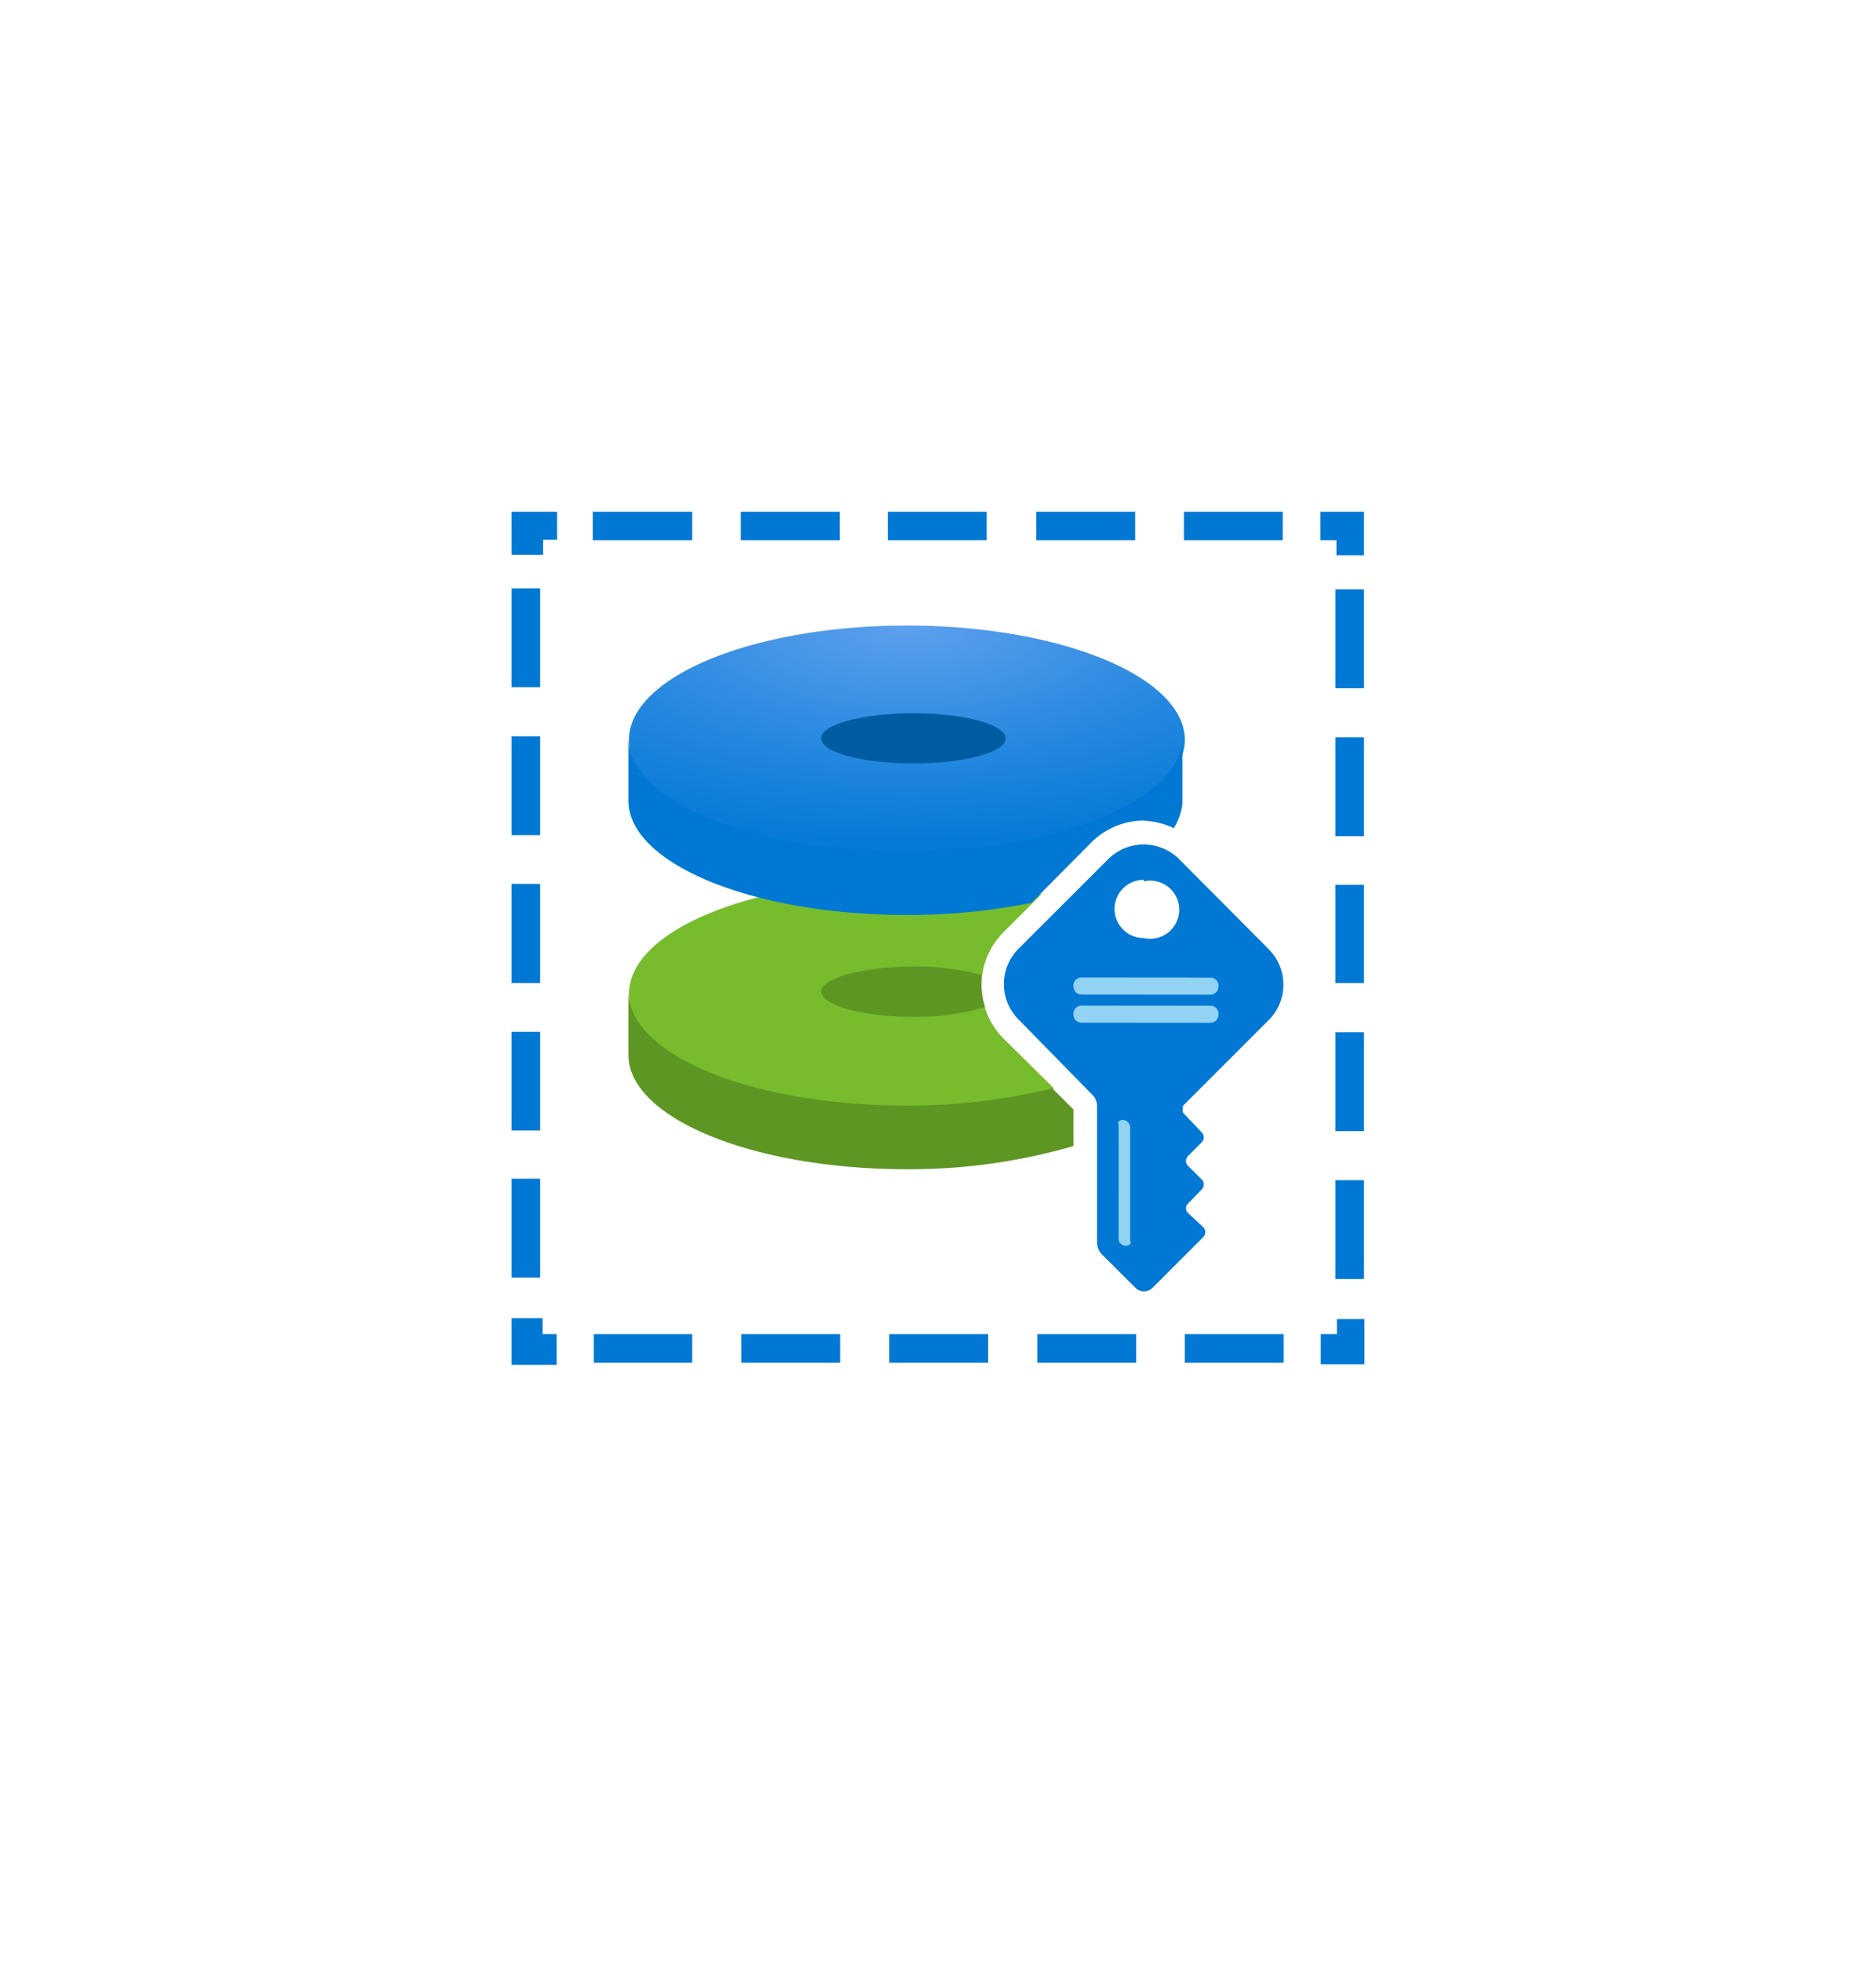 <?xml version="1.0" encoding="UTF-8" standalone="no"?>
<!DOCTYPE svg PUBLIC "-//W3C//DTD SVG 1.1//EN" "http://www.w3.org/Graphics/SVG/1.1/DTD/svg11.dtd">
<!-- Generated by Microsoft Visio, SVG Export Disk Encryption Set.svg Page-1 -->
<svg xmlns="http://www.w3.org/2000/svg" xmlns:xlink="http://www.w3.org/1999/xlink" xmlns:ev="http://www.w3.org/2001/xml-events"
		width="1.732in" height="1.811in" viewBox="0 0 124.693 130.378" xml:space="preserve" color-interpolation-filters="sRGB"
		class="st7">
	<style type="text/css">
	<![CDATA[
		.st1 {fill:#0078d4;stroke:none;stroke-linecap:butt;stroke-width:34}
		.st2 {fill:#76bc2d;stroke:none;stroke-linecap:butt;stroke-width:34}
		.st3 {fill:url(#grad4-10);stroke:none;stroke-linecap:butt;stroke-width:34}
		.st4 {fill:#005ba1;stroke:none;stroke-linecap:butt;stroke-width:34}
		.st5 {fill:#c3f1ff;fill-opacity:0.75;stroke:none;stroke-linecap:butt;stroke-width:34}
		.st6 {fill:#5e9624;stroke:none;stroke-linecap:butt;stroke-width:34}
		.st7 {fill:none;fill-rule:evenodd;font-size:12px;overflow:visible;stroke-linecap:square;stroke-miterlimit:3}
	]]>
	</style>

	<defs id="Patterns_And_Gradients">
		<radialGradient id="grad4-10" cx="0.5" cy="0" r="1.1">
			<stop offset="0" stop-color="#5ea0ef" stop-opacity="1"/>
			<stop offset="0.11" stop-color="#519aeb" stop-opacity="1"/>
			<stop offset="0.51" stop-color="#2588df" stop-opacity="1"/>
			<stop offset="0.82" stop-color="#0a7cd7" stop-opacity="1"/>
			<stop offset="1" stop-color="#0078d4" stop-opacity="1"/>
		</radialGradient>
	</defs>
	<g>
		<title>Page-1</title>
		<g id="group2736-1" transform="translate(34,-39.685)">
			<title>Disk Encryption Set</title>
			<g id="group2737-2">
				<title>Sheet.2737</title>
				<g id="shape2738-3">
					<title>Sheet.2738</title>
					<path d="M5.4 73.69 L12.01 73.69 L12.01 75.58 L5.4 75.58 L5.4 73.69 ZM53.76 75.58 L54.83 75.58 L54.83 76.58 L56.66
								 76.58 L56.66 73.69 L53.76 73.69 L53.76 75.58 ZM3 128.34 L2.07 128.34 L2.07 127.28 L0 127.28 L0 130.38
								 L3 130.38 L3 128.38 L3 128.34 ZM54.86 127.34 L54.86 128.34 L53.79 128.34 L53.79 130.34 L56.69 130.34
								 L56.69 127.34 L54.86 127.34 ZM2.1 76.55 L2.1 75.55 L3.03 75.55 L3.03 73.69 L0 73.69 L0 76.55 L2.1
								 76.55 ZM15.24 73.69 L21.81 73.69 L21.81 75.58 L15.24 75.58 L15.24 73.69 ZM25.01 73.69 L31.58 73.69
								 L31.58 75.58 L25.01 75.58 L25.01 73.69 ZM34.88 73.69 L41.45 73.69 L41.45 75.58 L34.88 75.58 L34.88
								 73.69 ZM44.69 73.69 L51.26 73.69 L51.26 75.58 L44.69 75.58 L44.69 73.69 ZM5.47 128.34 L12.01 128.34
								 L12.01 130.24 L5.47 130.24 L5.47 128.34 ZM15.27 128.34 L21.84 128.34 L21.84 130.24 L15.27 130.24
								 L15.27 128.34 ZM25.11 128.34 L31.68 128.34 L31.68 130.24 L25.11 130.24 L25.11 128.34 ZM34.95 128.34
								 L41.52 128.34 L41.52 130.24 L34.95 130.24 L34.95 128.34 ZM44.75 128.34 L51.32 128.34 L51.32 130.24
								 L44.75 130.24 L44.75 128.34 ZM54.76 78.85 L56.66 78.85 L56.66 85.42 L54.76 85.42 L54.76 78.85 ZM54.76
								 88.68 L56.66 88.68 L56.66 95.25 L54.76 95.25 L54.76 88.68 ZM54.76 98.48 L56.66 98.48 L56.66 105.01
								 L54.76 105.01 L54.76 98.48 ZM54.76 108.28 L56.66 108.28 L56.66 114.85 L54.76 114.85 L54.76 108.28
								 ZM54.76 118.11 L56.66 118.11 L56.66 124.68 L54.76 124.68 L54.76 118.11 ZM0 78.78 L1.9 78.78 L1.9
								 85.35 L0 85.35 L0 78.78 ZM0 88.62 L1.9 88.62 L1.9 95.18 L0 95.18 L0 88.62 ZM0 98.42 L1.9 98.42 L1.9
								 105.01 L0 105.01 L0 98.42 ZM0 108.25 L1.9 108.25 L1.9 114.81 L0 114.81 L0 108.25 ZM0 118.01 L1.9
								 118.01 L1.9 124.58 L0 124.58 L0 118.01 Z" class="st1"/>
				</g>
				<g id="shape2739-5" transform="translate(7.804,-17.031)">
					<title>Sheet.2739</title>
					<path d="M24.88 125.71 A5.002 4.999 0 0 1 24.88 118.68 L27.41 116.15 A40.452 40.428 -180 0 0 18.51 115.18
								 C8.27 115.18 0 118.51 0 122.78 C0 127.05 8.2 130.38 18.48 130.38 A39.452 39.428 -180 0 0 28.25
								 129.04 L24.88 125.71 Z" class="st2"/>
				</g>
				<g id="shape2740-7" transform="translate(7.804,-33.929)">
					<title>Sheet.2740</title>
					<ellipse cx="18.475" cy="122.779" rx="18.475" ry="7.599" class="st3"/>
				</g>
				<g id="shape2741-11" transform="translate(20.576,-39.962)">
					<title>Sheet.2741</title>
					<ellipse cx="6.136" cy="128.711" rx="6.136" ry="1.666" class="st4"/>
				</g>
				<g id="group2742-13" transform="translate(7.77,-4.88)">
					<title>Sheet.2742</title>
					<g id="shape2743-14" transform="translate(24.958,0)">
						<title>Sheet.2743</title>
						<path d="M17.56 112.39 A3.335 3.333 -180 0 0 17.56 107.6 L11.69 101.7 A3.335 3.333 -180 0 0 6.89
									 101.7 L1.02 107.56 A3.335 3.333 -180 0 0 1.02 112.36 L5.92 117.36 A1.067 1.067 0 0 1
									 6.19 118.03 L6.19 127.13 A1.167 1.167 -180 0 0 6.52 127.93 L8.76 130.16 a0.8 0.8
									 -180 0 0 1.101 0 L13.26 126.76 a0.467 0.467 -180 0 0 7.10543E-15 -0.633 L12.26 125.19
									 a0.434 0.433 0 0 1 -2.84217E-14 -0.667 L13.16 123.59 a0.467 0.467 -180 0 0 1.95399E-14
									 -0.633 L12.26 122.06 a0.467 0.467 0 0 1 3.55271E-15 -0.7 L13.16 120.46 a0.467
									 0.467 -180 0 0 1.77636E-15 -0.633 L11.89 118.49 L11.89 118.06 L17.56 112.39 ZM9.29 103.13
									 A1.934 1.933 0 1 1 9.29 106.9 A1.934 1.933 0 0 1 9.29 103.03 L9.29 103.13 Z"
								class="st1"/>
					</g>
					<g id="shape2744-16" transform="translate(2.15827E-13,-25.016)">
						<title>Sheet.2744</title>
						<path d="M30.75 125.58 A4.969 4.966 0 0 1 34.08 124.11 A5.302 5.299 0 0 1 36.25 124.61 A4.002 3.999
									 -180 0 0 36.82 123.01 L36.82 118.58 C36.82 122.75 28.55 126.15 18.34 126.15 C8.14 126.15 0 122.81
									 0 118.58 L0 122.78 C0 126.98 8.27 130.38 18.51 130.38 A42.186 42.161 -180 0 0 26.78 129.58
									 L30.75 125.58 Z" class="st1"/>
					</g>
				</g>
				<g id="group2745-18" transform="translate(37.351,-7.912)">
					<title>Sheet.2745</title>
					<g id="shape2746-19" transform="translate(2.97,0)">
						<title>Sheet.2746</title>
						<path d="M0.2 130.26 a0.434 0.433 -180 0 0 0.6 0 a0.367 0.367 -180 0 0 -3.33067E-16 -0.267
									 L0.8 122.49 a0.567 0.567 -180 0 0 -0.2 -0.367 a0.434 0.433 -180 0 0 -0.567
									 -1.42109E-14 a0.233 0.233 -180 0 0 9.71445E-16 0.233 L0.03 129.92 a0.367 0.367
									 -180 0 0 0.167 0.333 Z" class="st5"/>
					</g>
					<g id="shape2747-21" transform="translate(0,-16.685)">
						<title>Sheet.2747</title>
						<path d="M0 129.84 a0.534 0.533 -180 0 0 0.534 0.533 L9.1 130.38 a0.534 0.533 -180 0 0 0.534
									 -0.533 L9.64 129.78 a0.534 0.533 -180 0 0 -0.534 -0.533 L0.53 129.24 a0.534
									 0.533 -180 0 0 -0.534 0.533 L0 129.84 Z" class="st5"/>
					</g>
					<g id="shape2748-23" transform="translate(0,-14.819)">
						<title>Sheet.2748</title>
						<path d="M0 129.84 a0.534 0.533 -180 0 0 0.534 0.533 L9.1 130.38 a0.534 0.533 -180 0 0 0.534
									 -0.533 L9.64 129.78 a0.534 0.533 -180 0 0 -0.534 -0.533 L0.53 129.24 a0.534
									 0.533 -180 0 0 -0.534 0.533 L0 129.84 Z" class="st5"/>
					</g>
				</g>
				<g id="shape2749-25" transform="translate(7.77,-12.998)">
					<title>Sheet.2749</title>
					<path d="M29.58 126.41 L28.18 125.01 A40.719 40.695 0 0 1 18.51 126.15 C8.27 126.15 0 122.81 0 118.55 L0 122.78
								 C0 126.98 8.27 130.38 18.51 130.38 A39.085 39.062 -180 0 0 29.58 128.84 L29.58 126.41 ZM23.48
								 117.48 A16.374 16.365 -180 0 0 18.94 116.91 C15.61 116.91 12.81 117.68 12.81 118.58 C12.81 119.48
								 15.57 120.25 18.94 120.25 A16.308 16.298 -180 0 0 23.71 119.61 A5.302 5.299 0 0 1 23.48 117.45
								 L23.48 117.48 Z" class="st6"/>
				</g>
			</g>
		</g>
	</g>
</svg>
